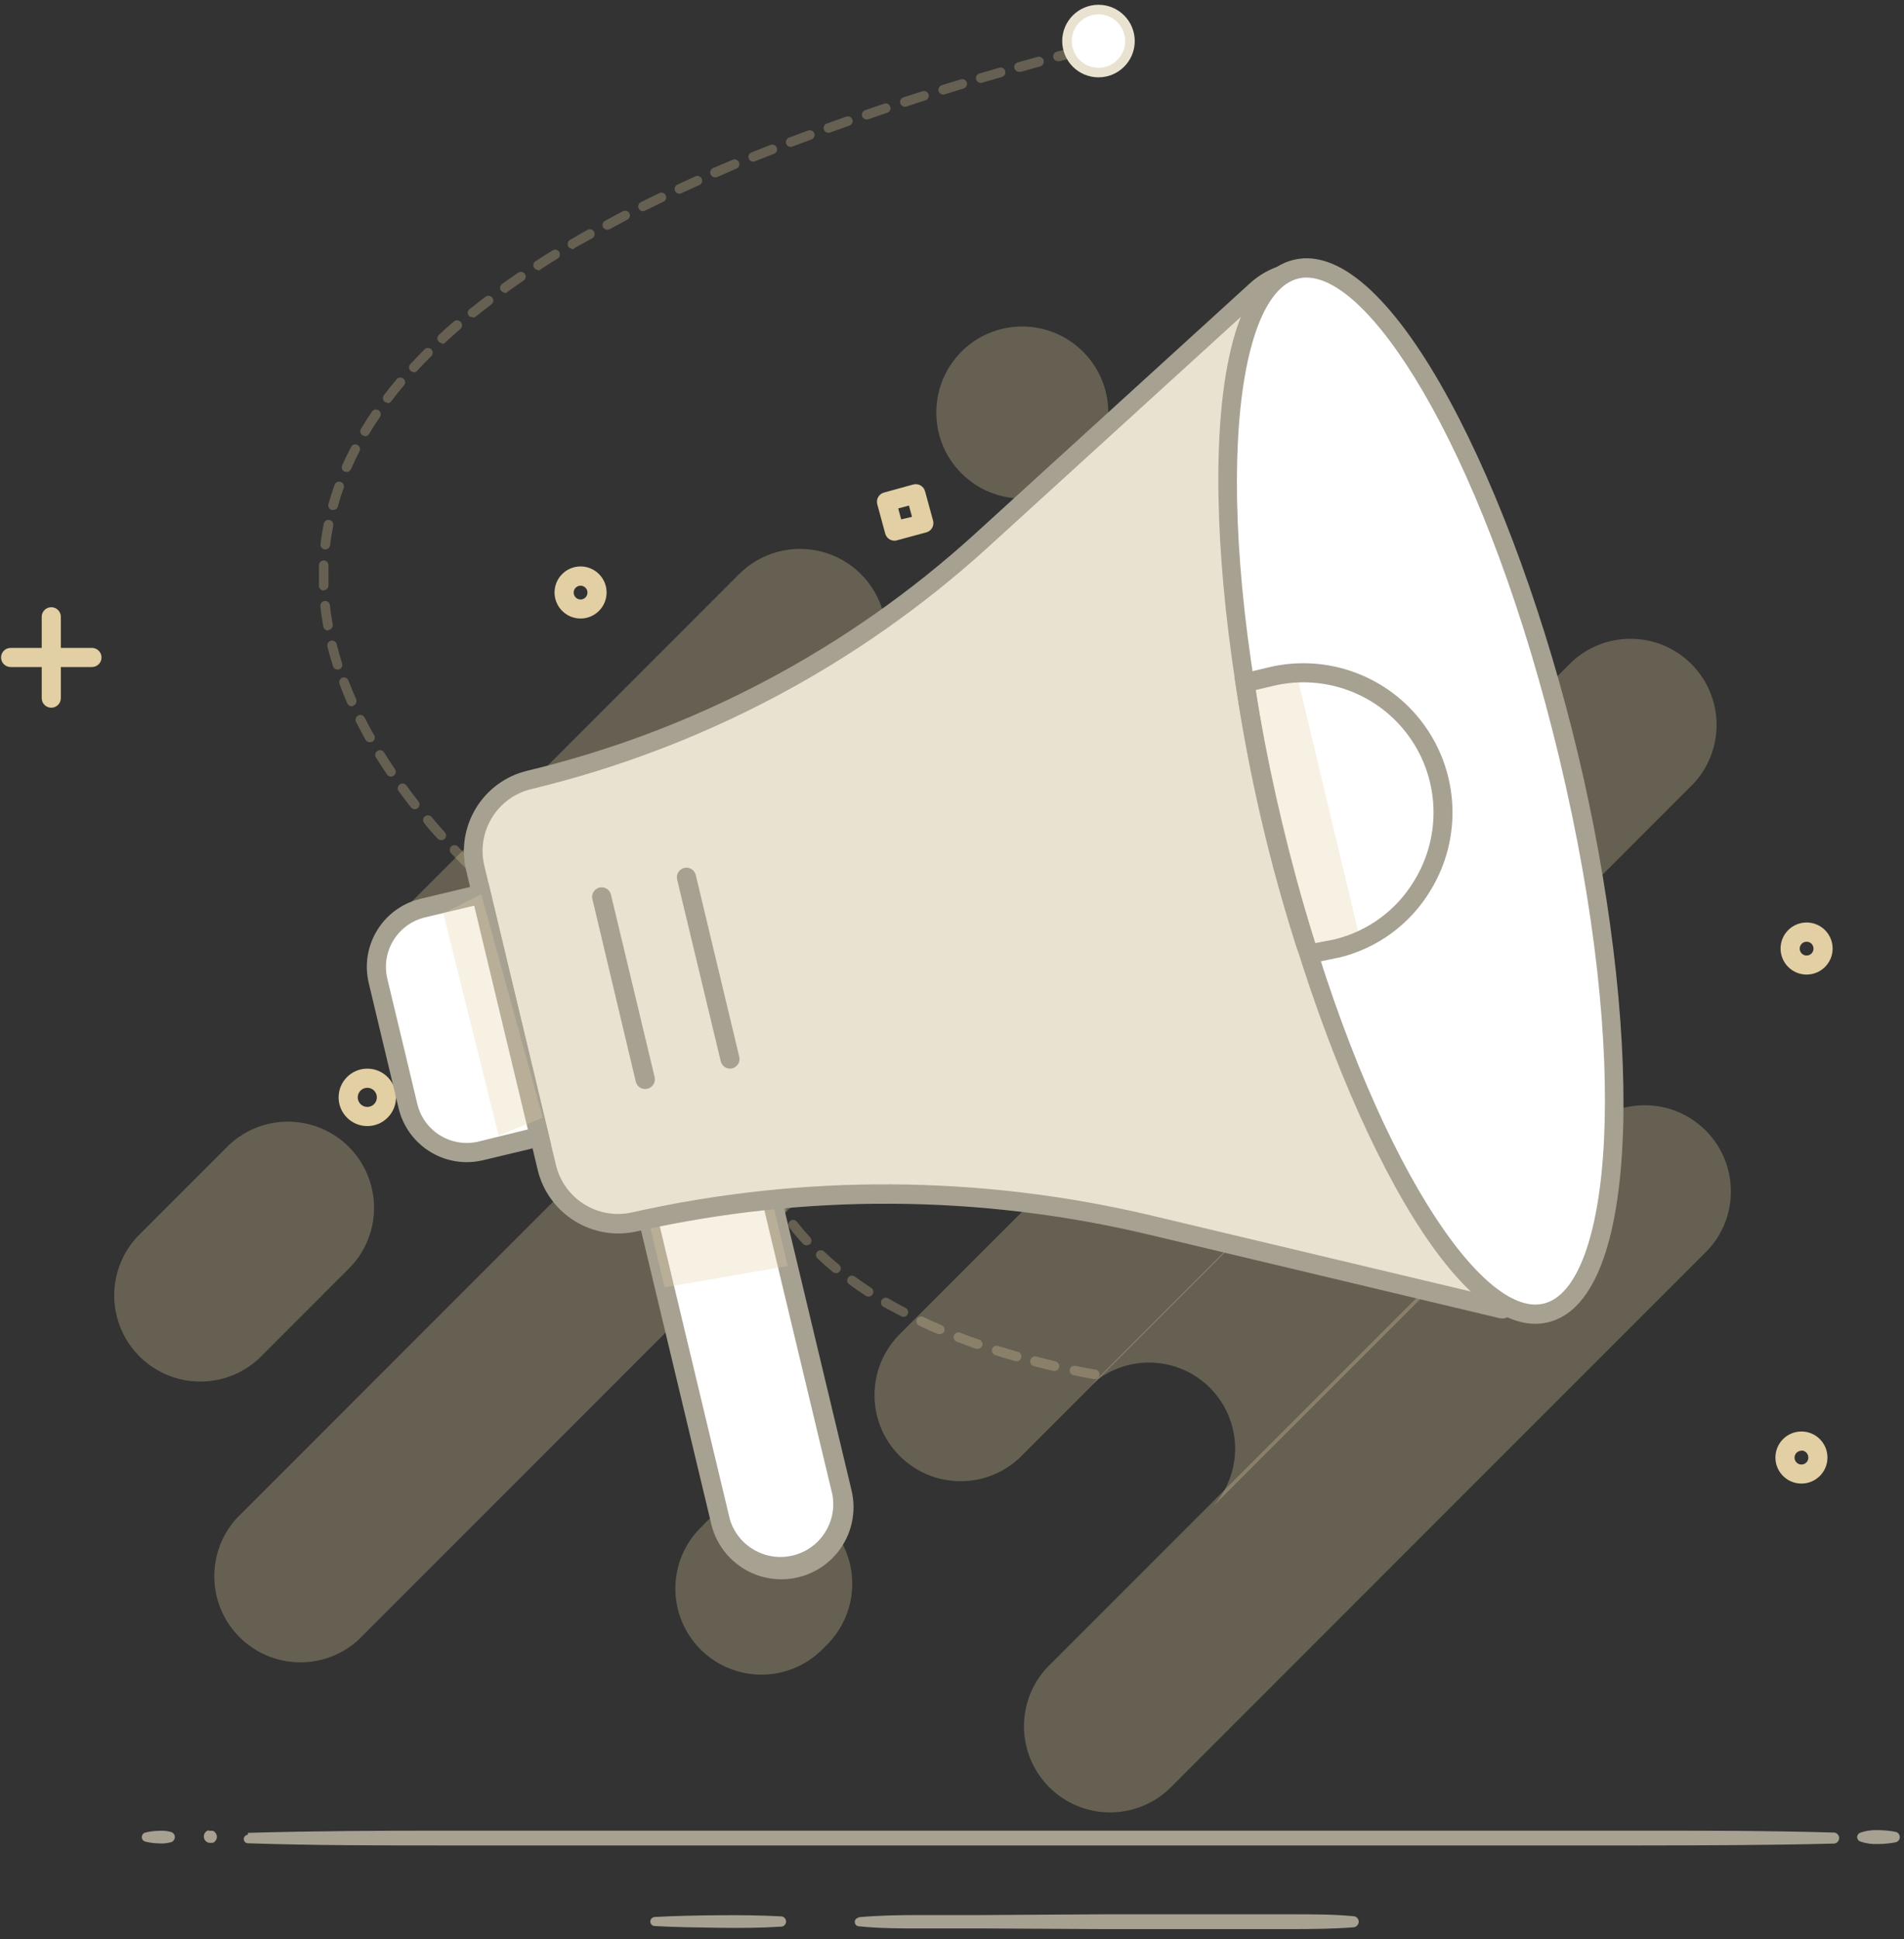 <?xml version="1.0" encoding="utf-8"?>
<!-- Generator: Adobe Illustrator 16.0.0, SVG Export Plug-In . SVG Version: 6.00 Build 0)  -->
<!DOCTYPE svg PUBLIC "-//W3C//DTD SVG 1.1//EN" "http://www.w3.org/Graphics/SVG/1.1/DTD/svg11.dtd">
<svg version="1.1" id="Layer_1" xmlns="http://www.w3.org/2000/svg" xmlns:xlink="http://www.w3.org/1999/xlink" x="0px" y="0px"
	 width="166px" height="169px" viewBox="0 0 166 169" enable-background="new 0 0 166 169" xml:space="preserve">
<rect x="0" y="0" width="166" height="169" fill="#333333" stroke="none"/>
<title>4BB98230-6F35-41E5-89E2-96576588E210</title>
<desc>Created with sketchtool.</desc>
<g id="New-Requester-Portal">
	<g id="_x30_5-Announcements" transform="translate(-1057, -104)">
		<g id="Group-24" transform="translate(815, 0)">
			<g id="No-announcement" transform="translate(242, 104)">
				<g id="Group-45" transform="translate(9.176, 28.362)">
					<g id="Fill-1" transform="translate(80.08, 67.568)" opacity="0.29">
						<path id="Path" fill="#E2CFA3" d="M2.035,49.399L49.024,2.41c2.958-2.756,7.567-2.674,10.427,0.185s2.94,7.469,0.184,10.427
							L12.646,60.01c-2.958,2.757-7.568,2.676-10.427-0.184S-0.721,52.357,2.035,49.399"/>
					</g>
					<g id="Group-5" transform="translate(0, 69.236)" opacity="0.29">
						<g id="Fill-3">
							<path id="Path_1_" fill="#E2CFA3" d="M3.17,9.81l7.266-7.266c1.872-2.009,4.69-2.836,7.35-2.156
								c2.66,0.68,4.737,2.756,5.417,5.416s-0.147,5.479-2.156,7.351l-7.266,7.266c-1.872,2.009-4.69,2.835-7.351,2.155
								c-2.66-0.679-4.737-2.756-5.417-5.416C0.334,14.5,1.162,11.681,3.17,9.81"/>
						</g>
					</g>
					<g id="Fill-6" transform="translate(85.085, 70.905)" opacity="0.29">
						<path id="Path_2_" fill="#E2CFA3" d="M0.375,21.931L21.847,0.458c-2.707,2.965-2.603,7.535,0.237,10.373
							s7.41,2.939,10.373,0.23l-21.48,21.471c2.041-1.863,2.894-4.695,2.22-7.375s-2.765-4.772-5.444-5.449
							c-2.679-0.676-5.513,0.175-7.377,2.214"/>
					</g>
					<g id="Fill-8" transform="translate(75.91, 40.04)" opacity="0.29">
						<path id="Path_3_" fill="#E2CFA3" d="M0.368,20.078L20.487,0c-2.756,2.958-2.675,7.568,0.185,10.427
							c2.858,2.859,7.468,2.94,10.427,0.184l-20.121,20.12c2.757-2.958,2.676-7.568-0.184-10.427s-7.469-2.94-10.426-0.184"/>
					</g>
					<g id="Fill-10" transform="translate(66.734, 26.693)" opacity="0.29">
						<path id="Path_4_" fill="#E2CFA3" d="M2.419,61.337L61.12,2.636c2.956-2.759,7.565-2.681,10.427,0.176
							c2.861,2.856,2.946,7.466,0.192,10.426L13.038,71.947c-2.947,2.826-7.613,2.779-10.502-0.107S-0.405,64.287,2.419,61.337"/>
					</g>
					<g id="Fill-12" transform="translate(9.176, 20.854)" opacity="0.29">
						<path id="Path_5_" fill="#E2CFA3" d="M2.294,83.092L82.207,3.178c1.865-2.039,4.699-2.889,7.378-2.213
							c2.679,0.676,4.771,2.769,5.444,5.448c0.674,2.68-0.179,5.513-2.219,7.375L12.905,93.694
							c-2.963,2.709-7.533,2.607-10.373-0.229C-0.308,90.627-0.413,86.057,2.294,83.092"/>
					</g>
					<g id="Fill-14" transform="translate(23.357, 19.186)" opacity="0.29">
						<path id="Path_6_" fill="#E2CFA3" d="M2.244,32.149L31.89,2.503c1.894-1.903,4.659-2.651,7.254-1.962
							c2.595,0.688,4.625,2.709,5.326,5.301c0.701,2.591-0.034,5.36-1.928,7.263L12.846,42.76
							c-2.965,2.706-7.535,2.603-10.373-0.238C-0.364,39.682-0.465,35.112,2.244,32.149"/>
					</g>
					<g id="Fill-16" transform="translate(71.739, 0)" opacity="0.29">
						<path id="Path_7_" fill="#E2CFA3" d="M2.912,2.286L3.086,2.11c2.958-2.756,7.567-2.675,10.427,0.184s2.94,7.469,0.184,10.427
							l-0.184,0.175c-2.93,2.922-7.672,2.922-10.602,0l0,0C-0.016,9.965-0.016,5.217,2.912,2.286"/>
					</g>
					<g id="Fill-18" transform="translate(49.216, 101.769)" opacity="0.29">
						<path id="Path_8_" fill="#E2CFA3" d="M2.686,3.012l0.175-0.176c1.863-2.041,4.696-2.893,7.375-2.219
							c2.68,0.674,4.772,2.766,5.449,5.443c0.676,2.68-0.174,5.514-2.213,7.378l-0.175,0.184c-2.931,2.927-7.679,2.927-10.61,0l0,0
							C-0.242,10.692-0.242,5.943,2.686,3.012"/>
					</g>
					<g id="Fill-22" transform="translate(152.653, 130.965)">
						<path id="Path_9_" fill="#A7A192" d="M0.367,0.392c0.493-0.17,1.015-0.243,1.534-0.217c0.519,0,1.035,0.051,1.544,0.15
							c0.21,0.049,0.359,0.238,0.359,0.454c0,0.217-0.149,0.405-0.359,0.454c-0.509,0.1-1.025,0.15-1.544,0.15
							C1.382,1.412,0.86,1.337,0.367,1.167C0.2,1.113,0.087,0.957,0.087,0.78C0.087,0.604,0.2,0.448,0.367,0.392"/>
					</g>
					<g id="Fill-26" transform="translate(11.678, 130.965)">
						<path id="Path_10_" fill="#A7A192" d="M0.759,0.409c5.764-0.167,11.528-0.192,17.292-0.192h17.284H69.92h34.577h17.291
							c5.765,0,11.521,0,17.285,0.168c0.24,0.031,0.42,0.236,0.42,0.479c0,0.243-0.18,0.448-0.42,0.48
							c-5.765,0.15-11.521,0.158-17.285,0.166h-17.291H69.92H35.336H18.051c-5.764,0-11.528,0-17.292-0.191
							C0.66,1.316,0.567,1.274,0.499,1.202C0.431,1.129,0.396,1.033,0.4,0.934C0.409,0.74,0.565,0.584,0.759,0.576"/>
					</g>
					<g id="Fill-30" transform="translate(8.342, 130.965)">
						<path id="Path_11_" fill="#A7A192" d="M0.692,0.234c0.075-0.009,0.15-0.009,0.225,0h0.108c0.042,0.01,0.082,0.025,0.117,0.05
							C1.4,0.462,1.467,0.815,1.293,1.076c-0.042,0.059-0.092,0.109-0.15,0.15C1.107,1.25,1.068,1.267,1.026,1.277H0.917
							c-0.075,0.008-0.15,0.008-0.225,0C0.547,1.245,0.421,1.156,0.341,1.031c-0.08-0.125-0.106-0.277-0.074-0.422
							c0.043-0.215,0.21-0.383,0.425-0.426"/>
					</g>
					<g id="Fill-34" transform="translate(2.503, 130.965)">
						<path id="Path_12_" fill="#A7A192" d="M0.992,0.384c0.366-0.091,0.741-0.141,1.118-0.15c0.378-0.033,0.759,0,1.126,0.1
							C3.483,0.41,3.621,0.671,3.545,0.917c-0.049,0.146-0.163,0.26-0.309,0.309c-0.367,0.1-0.748,0.133-1.126,0.1
							C1.734,1.317,1.359,1.267,0.992,1.176C0.886,1.151,0.795,1.084,0.74,0.988C0.684,0.894,0.67,0.781,0.7,0.675
							C0.733,0.53,0.847,0.416,0.992,0.384"/>
					</g>
					<g id="Group-40" transform="translate(65.065, 138.472)">
						<g id="Fill-38">
							<path id="Path_13_" fill="#A7A192" d="M0.601,0.259c1.802-0.167,3.595-0.192,5.397-0.192h5.397L22.188,0h16.184
								c1.802,0,3.604,0,5.396,0.167c0.129,0.009,0.248,0.067,0.333,0.165s0.127,0.224,0.118,0.352
								c-0.026,0.238-0.213,0.426-0.451,0.451c-1.793,0.142-3.595,0.15-5.396,0.158H22.188L11.395,1.234H5.998
								c-1.802,0-3.595,0-5.397-0.191C0.417,1.015,0.281,0.857,0.281,0.672s0.136-0.344,0.319-0.371"/>
						</g>
					</g>
					<g id="Fill-43" transform="translate(46.714, 138.472)">
						<path id="Path_14_" fill="#A7A192" d="M1.193,0.234c1.843-0.101,3.687-0.135,5.53-0.15c1.844-0.018,3.687,0,5.531,0.1
							c0.223,0.031,0.389,0.221,0.389,0.446s-0.166,0.416-0.389,0.446c-1.844,0.117-3.687,0.125-5.531,0.1
							C4.88,1.151,3.036,1.127,1.193,1.026C1.086,1.024,0.985,0.978,0.912,0.899C0.84,0.82,0.802,0.716,0.809,0.609
							C0.825,0.406,0.989,0.246,1.193,0.234"/>
					</g>
				</g>
				<g id="Group-48" transform="translate(0, 41.709)">
					<g id="Stroke-15" transform="translate(154.322, 82.583)">
						<path id="Shape" fill="#E2CFA3" d="M2.736,5.005c-1.253,0-2.269-1.016-2.269-2.27c0-1.253,1.016-2.269,2.269-2.269
							s2.269,1.016,2.269,2.269C5.005,3.99,3.989,5.005,2.736,5.005z M2.736,2.144c-0.243,0-0.463,0.146-0.556,0.373
							C2.089,2.742,2.141,3.002,2.315,3.171c0.173,0.172,0.433,0.221,0.656,0.125C3.196,3.201,3.34,2.98,3.337,2.736
							c0.002-0.16-0.061-0.315-0.173-0.43c-0.112-0.115-0.267-0.18-0.428-0.18V2.144z"/>
					</g>
					<g id="Group-23" transform="translate(0, 10.844)">
						<g id="Stroke-19" transform="translate(3.337, 0)">
							<path id="Path_15_" fill="#E2CFA3" d="M1.134,9.126C0.674,9.126,0.3,8.752,0.3,8.291v-7.09c0-0.46,0.373-0.834,0.834-0.834
								c0.46,0,0.834,0.374,0.834,0.834v7.09C1.968,8.752,1.595,9.126,1.134,9.126z"/>
						</g>
						<g id="Stroke-21" transform="translate(0, 3.337)">
							<path id="Path_16_" fill="#E2CFA3" d="M8.017,2.244H0.926c-0.46,0-0.834-0.374-0.834-0.834c0-0.461,0.374-0.834,0.834-0.834
								h7.091c0.46,0,0.834,0.374,0.834,0.834C8.851,1.87,8.477,2.244,8.017,2.244z"/>
						</g>
					</g>
					<g id="Stroke-24" transform="translate(47.548, 7.508)">
						<path id="Shape_1_" fill="#E2CFA3" d="M3.07,4.688c-0.918,0-1.745-0.553-2.096-1.401C0.622,2.44,0.816,1.464,1.465,0.815
							S3.09-0.028,3.938,0.323c0.848,0.351,1.4,1.178,1.4,2.096C5.338,3.672,4.323,4.688,3.07,4.688L3.07,4.688z M3.07,1.827
							c-0.244,0-0.463,0.147-0.556,0.373c-0.093,0.226-0.04,0.484,0.134,0.656c0.173,0.171,0.433,0.22,0.657,0.125
							c0.224-0.095,0.369-0.317,0.365-0.561C3.666,2.091,3.398,1.827,3.07,1.827L3.07,1.827z"/>
					</g>
					<g id="Stroke-26" transform="translate(155.156, 38.372)">
						<path id="Shape_2_" fill="#E2CFA3" d="M2.352,4.855c-1.253,0-2.269-1.016-2.269-2.269c0-1.253,1.016-2.269,2.269-2.269
							c1.254,0,2.27,1.016,2.27,2.269C4.622,3.839,3.606,4.855,2.352,4.855z M2.352,1.994c-0.243,0-0.463,0.147-0.555,0.373
							C1.704,2.592,1.757,2.851,1.93,3.022c0.174,0.171,0.434,0.22,0.658,0.125C2.812,3.051,2.957,2.83,2.954,2.586
							c0-0.159-0.064-0.311-0.178-0.422C2.664,2.053,2.51,1.991,2.352,1.994z"/>
					</g>
					<g id="Stroke-28" transform="translate(75.91, 0)">
						<path id="Shape_3_" fill="#E2CFA3" d="M2.077,5.414C1.931,5.412,1.788,5.374,1.66,5.305c-0.193-0.11-0.334-0.293-0.392-0.509
							L0.576,2.244C0.517,2.03,0.546,1.802,0.655,1.61s0.291-0.333,0.504-0.392l2.553-0.701c0.213-0.059,0.441-0.03,0.634,0.08
							C4.539,0.706,4.68,0.888,4.738,1.101l0.701,2.561c0.059,0.213,0.03,0.441-0.079,0.634C5.25,4.489,5.068,4.629,4.855,4.688
							L2.294,5.38C2.224,5.404,2.151,5.415,2.077,5.414L2.077,5.414z M2.402,2.602l0.258,0.951l0.943-0.217L3.337,2.352L2.402,2.602
							z"/>
					</g>
					<g id="Stroke-35" transform="translate(29.196, 50.884)">
						<path id="Shape_4_" fill="#E2CFA3" d="M2.828,5.548c-1.382,0-2.502-1.121-2.502-2.503s1.12-2.503,2.502-2.503
							c1.382,0,2.502,1.121,2.502,2.503S4.21,5.548,2.828,5.548z M2.828,2.211c-0.461,0-0.834,0.373-0.834,0.834
							s0.374,0.834,0.834,0.834c0.46,0,0.834-0.373,0.834-0.834S3.288,2.211,2.828,2.211z"/>
					</g>
				</g>
				<g id="Group-11" transform="translate(27.528, 3.337)">
					<g id="Stroke-1" opacity="0.29">
						<path id="Shape_5_" fill="#E2CFA3" d="M67.877,116.851H67.81c-0.525-0.092-1.109-0.2-1.744-0.334
							c-0.108-0.021-0.203-0.086-0.265-0.179c-0.061-0.093-0.083-0.205-0.061-0.313c0.054-0.221,0.269-0.362,0.492-0.325
							c0.626,0.134,1.201,0.242,1.718,0.325c0.15,0.014,0.28,0.105,0.344,0.241c0.063,0.136,0.048,0.295-0.038,0.417
							c-0.087,0.123-0.231,0.189-0.38,0.176V116.851z M64.431,116.15H64.34c-0.551-0.133-1.126-0.267-1.727-0.426
							c-0.148-0.037-0.268-0.15-0.309-0.299c-0.043-0.146-0.003-0.307,0.104-0.416c0.107-0.111,0.265-0.156,0.414-0.119
							c0.592,0.159,1.159,0.293,1.668,0.418c0.108,0.023,0.203,0.09,0.263,0.184s0.079,0.208,0.054,0.316
							C64.771,115.992,64.619,116.131,64.431,116.15L64.431,116.15z M61.028,115.266c-0.038,0.009-0.079,0.009-0.116,0
							c-0.56-0.159-1.127-0.325-1.669-0.509c-0.106-0.033-0.196-0.107-0.247-0.205c-0.053-0.1-0.063-0.215-0.028-0.32
							c0.071-0.219,0.307-0.338,0.525-0.268l1.669,0.501c0.148,0.019,0.275,0.116,0.334,0.255c0.058,0.139,0.037,0.299-0.055,0.418
							s-0.239,0.181-0.389,0.161L61.028,115.266z M57.691,114.206c-0.047,0.008-0.095,0.008-0.142,0
							c-0.551-0.191-1.101-0.4-1.668-0.617c-0.213-0.082-0.321-0.32-0.242-0.534c0.039-0.104,0.119-0.188,0.22-0.233
							c0.102-0.046,0.218-0.049,0.322-0.008c0.551,0.208,1.093,0.416,1.668,0.6c0.217,0.079,0.332,0.316,0.259,0.534
							c-0.069,0.175-0.247,0.28-0.434,0.259H57.691z M54.413,112.93c-0.055,0.013-0.112,0.013-0.167,0
							c-0.542-0.226-1.076-0.467-1.619-0.726c-0.145-0.057-0.247-0.19-0.262-0.346c-0.016-0.155,0.056-0.307,0.187-0.393
							c0.131-0.084,0.298-0.09,0.434-0.013c0.525,0.251,1.06,0.483,1.585,0.709c0.212,0.093,0.312,0.337,0.225,0.551
							c-0.079,0.146-0.236,0.23-0.4,0.217H54.413z M51.235,111.429c-0.067,0-0.133-0.018-0.192-0.051
							c-0.525-0.267-1.042-0.559-1.56-0.834c-0.198-0.119-0.265-0.375-0.15-0.575c0.119-0.198,0.375-0.265,0.576-0.15
							c0.5,0.292,1.009,0.575,1.518,0.834c0.167,0.091,0.252,0.282,0.207,0.466c-0.045,0.186-0.209,0.315-0.399,0.318V111.429z
							 M48.198,109.668c-0.08-0.001-0.158-0.024-0.225-0.066c-0.5-0.325-0.993-0.659-1.468-1.009
							c-0.09-0.066-0.15-0.164-0.167-0.273c-0.017-0.109,0.01-0.222,0.076-0.311c0.138-0.184,0.396-0.225,0.584-0.092
							c0.467,0.342,0.942,0.667,1.426,0.984c0.193,0.124,0.249,0.381,0.125,0.575c-0.081,0.123-0.22,0.195-0.367,0.191H48.198z
							 M45.345,107.609c-0.097,0.002-0.192-0.03-0.267-0.092c-0.467-0.385-0.918-0.785-1.343-1.186
							c-0.079-0.076-0.123-0.182-0.123-0.291c0-0.11,0.044-0.216,0.123-0.293c0.078-0.078,0.185-0.123,0.296-0.123
							c0.111,0,0.218,0.045,0.296,0.123c0.409,0.385,0.834,0.768,1.301,1.144c0.132,0.112,0.18,0.296,0.121,0.46
							c-0.06,0.162-0.214,0.271-0.388,0.273L45.345,107.609z M42.793,105.197c-0.118,0.001-0.23-0.047-0.309-0.134
							c-0.409-0.441-0.834-0.9-1.151-1.368c-0.117-0.112-0.158-0.284-0.104-0.438c0.054-0.153,0.192-0.262,0.354-0.277
							c0.162-0.015,0.319,0.066,0.4,0.207c0.351,0.442,0.726,0.885,1.118,1.31c0.16,0.165,0.16,0.428,0,0.593
							c-0.086,0.07-0.198,0.104-0.309,0.092V105.197z M40.641,102.437c-0.142-0.002-0.273-0.074-0.351-0.192
							c-0.325-0.501-0.634-1.018-0.909-1.544c-0.104-0.202-0.026-0.451,0.175-0.559c0.097-0.053,0.212-0.065,0.318-0.034
							s0.196,0.104,0.249,0.201c0.252,0.509,0.531,1.005,0.834,1.485c0.124,0.193,0.068,0.451-0.125,0.575
							c-0.06,0.031-0.125,0.048-0.192,0.05V102.437z M38.972,99.341c-0.167-0.003-0.318-0.104-0.384-0.258
							c-0.228-0.546-0.428-1.104-0.601-1.669c-0.065-0.221,0.057-0.454,0.275-0.525c0.219-0.065,0.449,0.058,0.517,0.275
							c0.166,0.55,0.361,1.089,0.584,1.618c0.063,0.179-0.002,0.377-0.158,0.484c-0.059,0.039-0.129,0.06-0.2,0.058L38.972,99.341z
							 M37.955,96.005c-0.197-0.004-0.366-0.142-0.409-0.334c-0.117-0.584-0.208-1.176-0.275-1.769
							c-0.014-0.11,0.017-0.221,0.086-0.308c0.069-0.086,0.17-0.141,0.281-0.151c0.228-0.024,0.433,0.14,0.458,0.367
							c0.067,0.567,0.15,1.135,0.267,1.669c0.042,0.225-0.102,0.441-0.325,0.492L37.955,96.005z M37.563,92.518
							c-0.224,0-0.408-0.177-0.417-0.4c0-0.184,0-0.367,0-0.55c0-0.409,0-0.835,0-1.244c0.006-0.11,0.057-0.214,0.14-0.287
							c0.083-0.074,0.192-0.111,0.302-0.104c0.111,0.007,0.214,0.057,0.288,0.14c0.073,0.083,0.111,0.191,0.104,0.303
							c0,0.4,0,0.834,0,1.193c0,0.174,0,0.35,0,0.525c0.005,0.111-0.037,0.219-0.114,0.299s-0.184,0.126-0.295,0.126H37.563z
							 M74.242,91.759c-0.229-0.005-0.413-0.189-0.418-0.418c0-0.229,0.188-0.416,0.418-0.416c0.592,0,1.176,0,1.742-0.042
							c0.228-0.001,0.417,0.174,0.434,0.4c0.006,0.11-0.035,0.218-0.109,0.3c-0.075,0.082-0.18,0.129-0.291,0.134
							c-0.583,0-1.167,0-1.768,0.042H74.242z M72.49,91.759L72.49,91.759c-0.576,0-1.168,0-1.77-0.059
							c-0.109-0.004-0.213-0.053-0.287-0.135c-0.073-0.081-0.111-0.189-0.104-0.299c0.002-0.111,0.05-0.216,0.132-0.291
							c0.082-0.074,0.191-0.11,0.303-0.102l1.742,0.051c0.23,0,0.418,0.187,0.418,0.416c0,0.23-0.188,0.418-0.418,0.418H72.49z
							 M77.754,91.642c-0.23,0-0.418-0.187-0.418-0.417s0.188-0.417,0.418-0.417c0.584,0,1.168-0.084,1.727-0.142
							c0.109-0.015,0.221,0.017,0.307,0.086c0.087,0.069,0.142,0.171,0.152,0.28c0.023,0.229-0.141,0.434-0.367,0.459
							c-0.576,0.059-1.168,0.109-1.77,0.15H77.754z M68.986,91.642L68.986,91.642c-0.576,0-1.16-0.083-1.76-0.142
							c-0.11-0.009-0.213-0.062-0.283-0.146c-0.07-0.086-0.104-0.195-0.093-0.305c0.022-0.228,0.224-0.395,0.45-0.375l1.744,0.141
							c0.109,0.007,0.213,0.058,0.285,0.141s0.107,0.192,0.098,0.302c-0.037,0.221-0.246,0.369-0.467,0.334L68.986,91.642z
							 M65.482,91.325L65.482,91.325c-0.575-0.067-1.159-0.134-1.752-0.217c-0.109-0.013-0.211-0.07-0.278-0.158
							s-0.097-0.199-0.08-0.31c0.03-0.228,0.239-0.388,0.468-0.358l1.734,0.217c0.23,0.014,0.406,0.212,0.393,0.441
							c-0.014,0.23-0.212,0.406-0.442,0.393L65.482,91.325z M81.24,91.325c-0.23,0.016-0.43-0.158-0.446-0.389
							s0.157-0.43,0.388-0.445c0.592-0.076,1.16-0.168,1.719-0.268c0.148-0.027,0.301,0.027,0.398,0.144s0.127,0.274,0.075,0.417
							s-0.175,0.247-0.323,0.273c-0.568,0.101-1.151,0.2-1.752,0.283L81.24,91.325z M62.004,90.866h-0.059l-1.743-0.283
							c-0.108-0.018-0.206-0.076-0.271-0.166s-0.09-0.201-0.071-0.311c0.017-0.108,0.076-0.207,0.165-0.271
							c0.09-0.064,0.201-0.09,0.311-0.07l1.727,0.275c0.23,0.016,0.404,0.216,0.389,0.446c-0.017,0.23-0.217,0.404-0.447,0.388
							V90.866z M84.693,90.699c-0.195,0.001-0.365-0.134-0.408-0.325c-0.047-0.225,0.094-0.447,0.316-0.5
							c0.576-0.126,1.135-0.268,1.668-0.418c0.222-0.059,0.449,0.072,0.51,0.292c0.059,0.224-0.07,0.452-0.292,0.518
							c-0.56,0.149-1.126,0.292-1.719,0.425L84.693,90.699z M58.543,90.282h-0.076c-0.575-0.108-1.15-0.217-1.734-0.342
							c-0.107-0.021-0.203-0.083-0.264-0.174c-0.062-0.092-0.084-0.203-0.063-0.311c0.047-0.227,0.266-0.375,0.492-0.334
							c0.584,0.117,1.152,0.234,1.719,0.334c0.226,0.043,0.375,0.258,0.334,0.484c-0.055,0.189-0.238,0.312-0.434,0.291
							L58.543,90.282z M88.072,89.774c-0.18-0.003-0.338-0.12-0.393-0.292c-0.036-0.105-0.028-0.221,0.021-0.32
							c0.051-0.099,0.139-0.173,0.246-0.205c0.559-0.184,1.101-0.375,1.627-0.584c0.104-0.041,0.219-0.038,0.32,0.008
							c0.103,0.045,0.182,0.129,0.221,0.234c0.08,0.214-0.028,0.451-0.241,0.533c-0.534,0.209-1.093,0.408-1.669,0.601
							c-0.054,0.003-0.107-0.005-0.158-0.024L88.072,89.774z M55.055,89.54h-0.083c-0.567-0.117-1.143-0.25-1.718-0.385
							c-0.109-0.023-0.204-0.09-0.263-0.184c-0.06-0.094-0.079-0.208-0.055-0.316c0.054-0.223,0.277-0.361,0.501-0.309l1.668,0.384
							c0.108,0.022,0.203,0.087,0.262,0.179c0.06,0.094,0.08,0.206,0.055,0.313C55.38,89.396,55.233,89.524,55.055,89.54z
							 M37.771,88.997h-0.058c-0.111-0.012-0.211-0.068-0.279-0.156c-0.068-0.089-0.097-0.201-0.08-0.311
							c0.075-0.576,0.167-1.168,0.284-1.76c0.02-0.109,0.083-0.207,0.177-0.268c0.093-0.062,0.207-0.082,0.315-0.059
							c0.109,0.019,0.206,0.08,0.267,0.172s0.083,0.205,0.058,0.313c-0.108,0.576-0.2,1.151-0.275,1.668
							c-0.008,0.215-0.178,0.389-0.392,0.4H37.771z M51.635,88.755h-0.1l-1.668-0.425c-0.221-0.062-0.354-0.286-0.3-0.509
							c0.027-0.107,0.096-0.199,0.192-0.256s0.209-0.072,0.317-0.045l1.668,0.426c0.224,0.058,0.361,0.283,0.309,0.509
							c-0.052,0.179-0.215,0.3-0.4,0.3H51.635z M91.3,88.447c-0.23,0.049-0.457-0.099-0.506-0.329
							c-0.048-0.229,0.1-0.456,0.33-0.505c0.534-0.242,1.051-0.5,1.543-0.768c0.099-0.053,0.214-0.063,0.32-0.03
							c0.107,0.032,0.195,0.106,0.247,0.206c0.053,0.098,0.063,0.211,0.03,0.316s-0.107,0.193-0.205,0.242
							c-0.509,0.275-1.035,0.543-1.594,0.834c-0.049,0.014-0.1,0.016-0.15,0.009L91.3,88.447z M48.232,87.88h-0.108l-1.668-0.467
							c-0.149-0.041-0.265-0.157-0.305-0.307s0.003-0.309,0.113-0.417s0.268-0.151,0.417-0.111c0.567,0.167,1.134,0.317,1.668,0.468
							c0.23,0.029,0.393,0.24,0.363,0.471c-0.03,0.23-0.241,0.393-0.472,0.363H48.232z M44.895,86.921
							c-0.039,0.008-0.078,0.008-0.117,0L43.11,86.42c-0.219-0.071-0.341-0.305-0.275-0.525c0.068-0.218,0.298-0.341,0.517-0.275
							l1.668,0.501c0.221,0.064,0.348,0.295,0.284,0.517c-0.059,0.187-0.24,0.305-0.434,0.284H44.895z M94.427,86.787
							c-0.184-0.001-0.346-0.122-0.398-0.3s0.019-0.367,0.174-0.468c0.492-0.309,0.977-0.634,1.436-0.968
							c0.186-0.136,0.447-0.095,0.583,0.092s0.095,0.448-0.091,0.584c-0.477,0.342-0.977,0.676-1.485,0.992
							c-0.074,0.04-0.16,0.053-0.242,0.033L94.427,86.787z M41.517,85.919h-0.134l-1.668-0.542
							c-0.106-0.032-0.195-0.106-0.246-0.206c-0.05-0.099-0.058-0.215-0.021-0.319c0.071-0.219,0.307-0.338,0.525-0.267l1.668,0.542
							c0.104,0.032,0.191,0.105,0.242,0.202c0.05,0.098,0.059,0.211,0.025,0.314C41.853,85.813,41.694,85.925,41.517,85.919z
							 M38.455,85.57h-0.083c-0.221-0.062-0.354-0.286-0.3-0.51c0.023-0.073,0.043-0.148,0.059-0.225h-0.067l-1.668-0.567
							c-0.219-0.075-0.334-0.315-0.258-0.534c0.076-0.219,0.315-0.334,0.534-0.258l1.668,0.566l0,0
							c0.066-0.225,0.133-0.45,0.208-0.684c0.069-0.23,0.312-0.361,0.542-0.292c0.23,0.069,0.361,0.312,0.292,0.542
							c-0.184,0.567-0.342,1.118-0.484,1.668c-0.065,0.184-0.25,0.295-0.442,0.268V85.57z M97.24,84.736
							c-0.121-0.002-0.236-0.053-0.318-0.143c-0.146-0.178-0.124-0.441,0.051-0.592c0.434-0.367,0.834-0.76,1.276-1.16
							c0.077-0.078,0.183-0.122,0.292-0.122s0.215,0.044,0.292,0.122c0.079,0.078,0.123,0.186,0.123,0.297s-0.044,0.218-0.123,0.296
							c-0.426,0.409-0.835,0.834-1.327,1.201c-0.074,0.062-0.169,0.095-0.266,0.092V84.736z M34.86,83.667
							c-0.047,0.009-0.095,0.009-0.142,0c-0.55-0.2-1.101-0.393-1.668-0.601c-0.105-0.036-0.192-0.112-0.239-0.214
							c-0.047-0.101-0.052-0.216-0.012-0.32c0.079-0.216,0.317-0.328,0.534-0.25l1.668,0.601c0.217,0.079,0.331,0.315,0.259,0.534
							c-0.075,0.152-0.231,0.246-0.4,0.242V83.667z M31.523,82.458c-0.047,0.008-0.095,0.008-0.142,0l-1.668-0.617
							c-0.211-0.089-0.314-0.329-0.233-0.543c0.037-0.104,0.115-0.188,0.216-0.233c0.101-0.046,0.215-0.049,0.318-0.008l1.668,0.617
							c0.104,0.04,0.189,0.119,0.234,0.221c0.045,0.103,0.048,0.219,0.007,0.322c-0.069,0.141-0.21,0.23-0.367,0.233L31.523,82.458z
							 M99.709,82.282c-0.102,0-0.198-0.035-0.275-0.1c-0.172-0.154-0.191-0.416-0.042-0.593c0.384-0.429,0.746-0.877,1.085-1.343
							c0.141-0.18,0.398-0.217,0.584-0.083c0.184,0.138,0.221,0.4,0.083,0.584c-0.351,0.476-0.726,0.943-1.118,1.393
							c-0.074,0.078-0.176,0.126-0.283,0.134L99.709,82.282z M39.489,82.207c-0.055,0.012-0.112,0.012-0.167,0
							c-0.102-0.044-0.183-0.126-0.223-0.229s-0.039-0.219,0.006-0.321c0.133-0.317,0.375-0.834,0.742-1.668
							c0.104-0.205,0.354-0.286,0.559-0.184c0.099,0.047,0.175,0.132,0.211,0.235c0.036,0.104,0.029,0.217-0.019,0.315
							c-0.359,0.726-0.601,1.276-0.726,1.585c-0.061,0.145-0.195,0.243-0.35,0.258L39.489,82.207z M28.245,81.206
							c-0.049,0.008-0.1,0.008-0.15,0l-1.668-0.65c-0.103-0.041-0.186-0.121-0.229-0.223c-0.044-0.102-0.045-0.217-0.004-0.319
							c0.088-0.211,0.328-0.314,0.542-0.234c0.542,0.225,1.084,0.434,1.668,0.651c0.213,0.082,0.321,0.319,0.242,0.534
							c-0.07,0.139-0.211,0.229-0.367,0.233L28.245,81.206z M25.025,79.897c-0.053,0.008-0.106,0.008-0.159,0L23.24,79.23
							c-0.104-0.042-0.186-0.125-0.228-0.229s-0.042-0.219,0.003-0.322c0.092-0.208,0.33-0.307,0.542-0.225l1.668,0.667
							c0.103,0.041,0.185,0.121,0.228,0.223s0.042,0.217-0.002,0.319C25.373,79.824,25.202,79.918,25.025,79.897z M101.843,79.455
							c-0.078,0-0.156-0.02-0.225-0.059c-0.193-0.125-0.25-0.382-0.125-0.576c0.3-0.483,0.592-0.992,0.834-1.493
							c0.104-0.204,0.354-0.286,0.559-0.183c0.205,0.107,0.287,0.359,0.184,0.567c-0.275,0.526-0.576,1.043-0.893,1.552
							c-0.072,0.119-0.202,0.192-0.342,0.192H101.843z M41.066,79.03c-0.067,0-0.133-0.017-0.192-0.05
							c-0.099-0.051-0.173-0.14-0.206-0.247c-0.033-0.106-0.021-0.222,0.031-0.32c0.258-0.475,0.55-0.993,0.834-1.543
							c0.126-0.173,0.362-0.223,0.547-0.115s0.259,0.337,0.17,0.532c-0.317,0.542-0.601,1.051-0.834,1.526
							c-0.073,0.13-0.209,0.213-0.359,0.217H41.066z M21.78,78.554c-0.055,0.012-0.112,0.012-0.167,0l-1.593-0.717
							c-0.212-0.092-0.309-0.339-0.217-0.551c0.092-0.212,0.338-0.309,0.55-0.217l1.61,0.684c0.149,0.028,0.272,0.134,0.322,0.277
							c0.05,0.144,0.02,0.302-0.079,0.417c-0.099,0.115-0.252,0.168-0.401,0.14L21.78,78.554z M18.585,77.102
							c-0.09,0-0.178-0.029-0.25-0.083c-0.284-0.217-0.768-0.592-1.393-1.118c-0.177-0.147-0.202-0.411-0.054-0.588
							s0.411-0.202,0.588-0.054c0.617,0.517,1.093,0.884,1.368,1.093c0.182,0.141,0.215,0.402,0.075,0.584
							c-0.082,0.106-0.208,0.168-0.342,0.167H18.585z M103.437,76.343c-0.053,0.007-0.105,0.007-0.158,0
							c-0.209-0.095-0.309-0.336-0.226-0.551c0.226-0.534,0.425-1.076,0.593-1.61c0.068-0.23,0.312-0.361,0.542-0.292
							c0.229,0.069,0.36,0.312,0.292,0.542c-0.184,0.559-0.393,1.126-0.617,1.668C103.786,76.264,103.616,76.361,103.437,76.343z
							 M42.835,75.993c-0.08,0.001-0.159-0.022-0.225-0.067c-0.193-0.125-0.25-0.382-0.125-0.575
							c0.301-0.473,0.626-0.965,0.976-1.477c0.063-0.093,0.16-0.156,0.27-0.176c0.11-0.021,0.223,0.004,0.314,0.068
							c0.184,0.132,0.231,0.385,0.108,0.575c-0.342,0.501-0.667,0.984-0.967,1.46c-0.073,0.119-0.203,0.192-0.342,0.192H42.835z
							 M15.849,74.85c-0.102-0.001-0.2-0.04-0.275-0.109c-0.409-0.358-0.834-0.759-1.31-1.192c-0.16-0.165-0.16-0.428,0-0.592
							c0.078-0.079,0.185-0.124,0.296-0.124c0.111,0,0.218,0.044,0.296,0.124c0.458,0.425,0.884,0.834,1.293,1.176
							c0.135,0.115,0.182,0.303,0.118,0.468s-0.225,0.272-0.402,0.267L15.849,74.85z M44.82,73.09
							c-0.089,0.001-0.176-0.025-0.25-0.075c-0.183-0.138-0.223-0.396-0.091-0.584c0.342-0.467,0.701-0.934,1.076-1.41
							c0.143-0.182,0.406-0.214,0.588-0.071c0.182,0.143,0.213,0.406,0.071,0.588c-0.375,0.467-0.726,0.926-1.06,1.385
							c-0.076,0.1-0.192,0.161-0.317,0.167H44.82z M104.48,72.982h-0.084c-0.107-0.022-0.203-0.086-0.264-0.179
							c-0.062-0.092-0.084-0.205-0.062-0.313c0.059-0.3,0.083-0.476,0.083-0.484v-0.359c0-0.275,0-0.542,0-0.834
							c-0.006-0.111,0.031-0.22,0.105-0.302c0.072-0.083,0.176-0.133,0.287-0.14c0.111-0.012,0.223,0.024,0.308,0.099
							c0.084,0.074,0.133,0.181,0.135,0.293c0,0.283,0,0.567,0,0.834v0.417c0,0.042,0,0.233-0.101,0.592
							c-0.017,0.207-0.186,0.368-0.392,0.375H104.48z M13.347,72.439c-0.11-0.001-0.215-0.046-0.292-0.125
							c-0.4-0.4-0.834-0.834-1.235-1.268c-0.116-0.104-0.164-0.265-0.124-0.417s0.161-0.267,0.314-0.301s0.312,0.021,0.411,0.142
							c0.417,0.445,0.826,0.862,1.227,1.251c0.16,0.165,0.16,0.427,0,0.592C13.568,72.394,13.46,72.439,13.347,72.439L13.347,72.439
							z M47.055,70.337c-0.166,0.009-0.321-0.082-0.395-0.23s-0.053-0.327,0.053-0.454c0.375-0.442,0.768-0.893,1.176-1.334
							c0.077-0.079,0.182-0.123,0.292-0.123s0.215,0.044,0.292,0.123c0.079,0.078,0.123,0.185,0.123,0.296
							c0,0.111-0.044,0.218-0.123,0.296c-0.4,0.434-0.784,0.834-1.16,1.301c-0.079,0.082-0.187,0.127-0.3,0.125H47.055z
							 M10.927,69.879c-0.117,0-0.229-0.048-0.309-0.134c-0.384-0.434-0.775-0.834-1.159-1.343
							c-0.072-0.083-0.108-0.193-0.099-0.303c0.01-0.11,0.063-0.211,0.148-0.281c0.178-0.147,0.441-0.125,0.592,0.05
							c0.375,0.459,0.759,0.893,1.143,1.318c0.16,0.165,0.16,0.427,0,0.592c-0.1,0.083-0.23,0.12-0.359,0.1H10.927z M104.414,69.487
							c-0.203,0.002-0.377-0.143-0.409-0.342c-0.096-0.563-0.227-1.121-0.392-1.668c-0.066-0.221,0.056-0.454,0.274-0.525
							c0.219-0.065,0.449,0.058,0.518,0.275c0.175,0.578,0.317,1.166,0.425,1.76c0.035,0.225-0.117,0.437-0.342,0.475
							L104.414,69.487z M49.391,67.743c-0.168,0.001-0.321-0.099-0.387-0.254c-0.065-0.155-0.032-0.334,0.086-0.455
							c0.409-0.417,0.834-0.834,1.268-1.234c0.078-0.079,0.185-0.124,0.296-0.124s0.218,0.044,0.296,0.124
							c0.081,0.076,0.126,0.181,0.126,0.292c0,0.11-0.045,0.216-0.126,0.292c-0.426,0.409-0.834,0.834-1.243,1.218
							C49.629,67.693,49.513,67.745,49.391,67.743L49.391,67.743z M8.633,67.184c-0.13,0.002-0.253-0.057-0.333-0.159
							c-0.359-0.459-0.717-0.926-1.068-1.41c-0.136-0.187-0.095-0.448,0.092-0.584s0.448-0.095,0.584,0.092
							c0.342,0.476,0.692,0.934,1.051,1.393c0.14,0.182,0.106,0.443-0.075,0.584C8.812,67.156,8.724,67.185,8.633,67.184
							L8.633,67.184z M103.345,66.141c-0.162,0.001-0.309-0.094-0.375-0.242c-0.248-0.52-0.527-1.023-0.834-1.51
							c-0.12-0.198-0.057-0.456,0.141-0.576c0.199-0.12,0.457-0.057,0.576,0.142c0.313,0.516,0.591,1.05,0.834,1.602
							c0.094,0.21,0.001,0.456-0.209,0.551C103.436,66.126,103.391,66.137,103.345,66.141L103.345,66.141z M51.944,65.307
							c-0.121,0.001-0.235-0.054-0.309-0.15c-0.078-0.077-0.123-0.182-0.123-0.292s0.044-0.215,0.123-0.292
							c0.442-0.383,0.901-0.767,1.36-1.143c0.184-0.139,0.444-0.109,0.592,0.067c0.07,0.085,0.103,0.196,0.09,0.306
							c-0.012,0.11-0.069,0.21-0.157,0.278c-0.458,0.367-0.901,0.743-1.334,1.118c-0.06,0.076-0.146,0.126-0.242,0.142V65.307z
							 M6.556,64.348c-0.137,0-0.266-0.069-0.342-0.184c-0.325-0.484-0.65-0.984-0.968-1.493c-0.058-0.094-0.075-0.207-0.048-0.313
							c0.027-0.106,0.095-0.198,0.19-0.254c0.092-0.061,0.205-0.081,0.313-0.056c0.107,0.025,0.199,0.094,0.254,0.189
							c0.309,0.492,0.626,0.984,0.951,1.46c0.125,0.191,0.074,0.448-0.117,0.575C6.722,64.322,6.64,64.348,6.556,64.348z
							 M101.535,63.147c-0.129,0.002-0.253-0.057-0.334-0.159c-0.344-0.438-0.712-0.859-1.101-1.259
							c-0.079-0.079-0.123-0.185-0.123-0.296c0-0.111,0.044-0.218,0.123-0.296c0.165-0.16,0.427-0.16,0.593,0
							c0.416,0.431,0.809,0.885,1.176,1.36c0.141,0.182,0.106,0.443-0.075,0.583C101.717,63.131,101.627,63.154,101.535,63.147z
							 M54.688,63.147c-0.134,0.001-0.261-0.061-0.342-0.167c-0.132-0.188-0.091-0.446,0.092-0.584
							c0.467-0.35,0.951-0.692,1.443-1.026c0.091-0.064,0.205-0.088,0.314-0.068c0.11,0.021,0.207,0.084,0.27,0.176
							c0.127,0.194,0.075,0.454-0.116,0.584c-0.484,0.325-0.959,0.659-1.418,1.001c-0.07,0.052-0.155,0.078-0.242,0.075V63.147z
							 M4.713,61.353c-0.151,0.002-0.292-0.078-0.367-0.208c-0.284-0.517-0.567-1.034-0.834-1.568
							c-0.049-0.1-0.056-0.214-0.02-0.319c0.036-0.104,0.112-0.191,0.212-0.239c0.098-0.052,0.213-0.062,0.318-0.027
							c0.105,0.035,0.192,0.111,0.24,0.21c0.259,0.518,0.534,1.035,0.834,1.535c0.056,0.096,0.071,0.21,0.042,0.317
							c-0.03,0.107-0.102,0.197-0.2,0.25C4.869,61.341,4.791,61.358,4.713,61.353z M57.558,61.17
							c-0.146-0.002-0.281-0.078-0.359-0.2c-0.116-0.199-0.053-0.454,0.143-0.576c0.494-0.311,1.003-0.611,1.525-0.901
							c0.203-0.113,0.459-0.04,0.572,0.163c0.112,0.203,0.039,0.459-0.163,0.572c-0.517,0.284-1.009,0.575-1.501,0.834
							C57.715,61.118,57.639,61.156,57.558,61.17z M99.066,60.619c-0.098,0-0.193-0.036-0.268-0.1
							c-0.425-0.359-0.834-0.718-1.359-1.06c-0.183-0.138-0.223-0.396-0.092-0.584c0.064-0.092,0.162-0.153,0.273-0.171
							c0.109-0.017,0.223,0.011,0.311,0.079c0.492,0.351,0.968,0.726,1.41,1.101c0.172,0.154,0.19,0.417,0.041,0.592
							c-0.072,0.082-0.174,0.132-0.283,0.142H99.066z M60.619,59.451c-0.156,0-0.301-0.087-0.375-0.225
							c-0.049-0.1-0.057-0.214-0.02-0.319c0.035-0.105,0.111-0.191,0.211-0.24c0.518-0.267,1.051-0.517,1.594-0.768
							c0.209-0.094,0.455,0,0.551,0.208c0.047,0.101,0.052,0.216,0.013,0.32c-0.04,0.104-0.12,0.187-0.222,0.231
							c-0.525,0.242-1.051,0.492-1.56,0.75c-0.05,0.025-0.104,0.039-0.159,0.042H60.619z M96.221,58.567
							c-0.076,0.001-0.151-0.019-0.217-0.059c-0.483-0.3-0.993-0.583-1.51-0.834c-0.204-0.104-0.286-0.354-0.184-0.559
							c0.11-0.202,0.359-0.282,0.567-0.183c0.533,0.275,1.06,0.575,1.561,0.834c0.194,0.122,0.258,0.377,0.141,0.576
							c-0.065,0.123-0.187,0.207-0.324,0.225H96.221z M3.136,58.217c-0.166-0.002-0.315-0.1-0.384-0.25
							c-0.233-0.534-0.458-1.084-0.667-1.668c-0.067-0.141-0.05-0.308,0.045-0.432c0.095-0.125,0.251-0.185,0.405-0.157
							s0.279,0.14,0.325,0.289c0.208,0.542,0.426,1.076,0.659,1.602c0.044,0.102,0.047,0.217,0.006,0.32
							c-0.041,0.104-0.121,0.187-0.223,0.23C3.254,58.185,3.196,58.208,3.136,58.217L3.136,58.217z M63.847,58.008
							c-0.168-0.003-0.318-0.104-0.384-0.258c-0.041-0.103-0.04-0.218,0.005-0.32c0.043-0.102,0.126-0.182,0.229-0.223
							c0.543-0.217,1.094-0.425,1.668-0.625c0.23-0.076,0.479,0.049,0.555,0.279c0.076,0.23-0.049,0.479-0.279,0.555
							c-0.55,0.192-1.092,0.392-1.668,0.609C63.93,58.025,63.888,58.019,63.847,58.008L63.847,58.008z M93.127,56.966
							c-0.055,0.008-0.111,0.008-0.166,0c-0.927-0.4-1.527-0.576-1.535-0.584c-0.223-0.061-0.36-0.283-0.317-0.509
							c0.014-0.104,0.07-0.196,0.156-0.255c0.086-0.059,0.192-0.079,0.294-0.054h0.075c0.567,0.172,1.125,0.378,1.669,0.617
							c0.103,0.041,0.185,0.121,0.227,0.224c0.043,0.102,0.042,0.217-0.002,0.319C93.455,56.877,93.297,56.972,93.127,56.966
							L93.127,56.966z M67.159,56.849c-0.229,0.032-0.442-0.128-0.476-0.359c-0.031-0.23,0.129-0.443,0.359-0.476
							c0.559-0.175,1.126-0.333,1.668-0.475c0.23-0.056,0.462,0.086,0.518,0.317c0.055,0.23-0.087,0.462-0.317,0.517
							c-0.567,0.15-1.118,0.3-1.669,0.467C67.215,56.847,67.187,56.849,67.159,56.849L67.159,56.849z M89.748,56.014h-0.074
							c-0.584-0.108-1.151-0.208-1.719-0.292c-0.109-0.016-0.208-0.076-0.273-0.165c-0.066-0.089-0.094-0.201-0.076-0.31
							c0.016-0.11,0.075-0.208,0.164-0.274c0.09-0.066,0.201-0.093,0.311-0.077l1.744,0.3c0.23,0.021,0.4,0.224,0.379,0.455
							c-0.021,0.23-0.225,0.4-0.455,0.38V56.014z M70.562,56.014c-0.195,0.001-0.365-0.134-0.408-0.325
							c-0.047-0.228,0.098-0.451,0.325-0.5c0.567-0.117,1.151-0.225,1.735-0.325c0.227-0.036,0.441,0.116,0.483,0.342
							c0.036,0.228-0.116,0.441-0.342,0.484c-0.575,0.092-1.151,0.2-1.669,0.317L70.562,56.014z M86.279,55.497h-0.051
							c-0.584-0.066-1.16-0.133-1.734-0.184c-0.23-0.021-0.4-0.224-0.381-0.455c0.021-0.23,0.225-0.4,0.455-0.379
							c0.584,0.059,1.168,0.117,1.76,0.192c0.23,0.014,0.406,0.212,0.393,0.442c-0.014,0.23-0.212,0.406-0.441,0.392V55.497z
							 M74.024,55.439c-0.229,0.016-0.431-0.158-0.446-0.388s0.158-0.43,0.389-0.446c0.584-0.075,1.168-0.133,1.768-0.184
							c0.227-0.015,0.425,0.15,0.451,0.375c0.009,0.111-0.026,0.221-0.099,0.305c-0.071,0.084-0.175,0.137-0.286,0.146
							c-0.584,0.05-1.158,0.117-1.727,0.184L74.024,55.439z M82.783,55.172L82.783,55.172l-1.768-0.117
							c-0.227-0.013-0.405-0.199-0.409-0.426c0.002-0.112,0.05-0.218,0.131-0.295c0.081-0.077,0.19-0.118,0.303-0.113l1.769,0.075
							c0.23,0,0.417,0.187,0.417,0.417s-0.187,0.417-0.417,0.417L82.783,55.172z M77.519,55.172c-0.23,0-0.417-0.187-0.417-0.417
							c0-0.23,0.187-0.417,0.417-0.417c0.584,0,1.176-0.05,1.769-0.059l0,0c0.23,0,0.417,0.187,0.417,0.417
							s-0.187,0.417-0.417,0.417c-0.584,0-1.159,0-1.735,0.05L77.519,55.172z M1.902,55.013c-0.183,0.001-0.346-0.117-0.4-0.292
							c-0.175-0.567-0.342-1.134-0.484-1.71c-0.053-0.225,0.084-0.451,0.309-0.509c0.223-0.052,0.447,0.085,0.5,0.309
							c0.142,0.559,0.3,1.109,0.467,1.668c0.071,0.219-0.048,0.454-0.267,0.525L1.902,55.013z M1.068,51.61
							c-0.202,0.003-0.375-0.143-0.409-0.342C0.55,50.676,0.467,50.084,0.401,49.5c-0.012-0.111,0.021-0.222,0.092-0.308
							c0.07-0.086,0.172-0.141,0.283-0.151c0.228-0.024,0.433,0.14,0.459,0.367c0.059,0.567,0.142,1.143,0.242,1.668
							c0.041,0.226-0.108,0.441-0.333,0.484L1.068,51.61z M0.693,48.123c-0.224,0-0.408-0.177-0.417-0.4c0-0.275,0-0.542,0-0.834
							s0-0.651,0-0.984c0.021-0.225,0.208-0.397,0.434-0.4c0.228,0.013,0.405,0.205,0.4,0.434c0,0.317,0,0.634,0,0.951
							c0,0.317,0,0.517,0,0.775c0.004,0.111-0.035,0.219-0.11,0.3c-0.075,0.081-0.18,0.129-0.29,0.134L0.693,48.123z M0.834,44.545
							h-0.05c-0.111-0.012-0.212-0.069-0.281-0.157c-0.069-0.088-0.1-0.2-0.085-0.311c0.066-0.584,0.167-1.176,0.275-1.76
							c0.043-0.23,0.266-0.382,0.496-0.338c0.23,0.043,0.382,0.266,0.338,0.496c-0.117,0.556-0.208,1.112-0.275,1.668
							C1.242,44.368,1.058,44.545,0.834,44.545z M1.51,41.108H1.402c-0.109-0.027-0.202-0.098-0.257-0.196
							c-0.055-0.098-0.068-0.214-0.035-0.322c0.158-0.559,0.333-1.134,0.534-1.668c0.036-0.105,0.113-0.192,0.213-0.241
							c0.101-0.049,0.216-0.055,0.321-0.018c0.217,0.079,0.332,0.315,0.259,0.534c-0.2,0.542-0.375,1.101-0.525,1.668
							C1.839,41.021,1.68,41.117,1.51,41.108z M2.686,37.771c-0.055,0.012-0.112,0.012-0.167,0c-0.209-0.095-0.305-0.338-0.217-0.55
							c0.242-0.534,0.5-1.076,0.776-1.602c0.048-0.1,0.135-0.176,0.24-0.21c0.105-0.034,0.22-0.025,0.318,0.027
							c0.099,0.051,0.173,0.14,0.206,0.247c0.033,0.107,0.022,0.222-0.031,0.32c-0.267,0.509-0.517,1.035-0.743,1.552
							c-0.066,0.152-0.217,0.251-0.383,0.25V37.771z M4.304,34.66c-0.077,0.001-0.152-0.019-0.217-0.059
							c-0.095-0.055-0.164-0.147-0.19-0.253c-0.027-0.107-0.009-0.22,0.048-0.313c0.3-0.501,0.617-1.001,0.959-1.502
							c0.085-0.124,0.229-0.192,0.379-0.181s0.282,0.102,0.346,0.238c0.064,0.135,0.052,0.295-0.033,0.418
							c-0.334,0.484-0.643,0.968-0.935,1.452c-0.067,0.138-0.205,0.228-0.358,0.233V34.66z M6.273,31.765
							c-0.16,0.003-0.307-0.086-0.376-0.229c-0.07-0.144-0.05-0.314,0.051-0.438c0.351-0.459,0.718-0.926,1.11-1.385
							c0.07-0.085,0.171-0.139,0.281-0.148c0.11-0.009,0.219,0.026,0.302,0.099c0.085,0.07,0.139,0.171,0.148,0.281
							s-0.026,0.219-0.098,0.302c-0.375,0.451-0.743,0.901-1.084,1.352c-0.07,0.119-0.196,0.194-0.333,0.2V31.765z M8.533,29.088
							c-0.104-0.001-0.202-0.043-0.275-0.117c-0.081-0.076-0.126-0.182-0.126-0.292c0-0.111,0.045-0.216,0.126-0.292
							c0.395-0.423,0.803-0.848,1.226-1.276c0.078-0.079,0.185-0.124,0.296-0.124c0.111,0,0.218,0.044,0.296,0.124
							c0.16,0.165,0.16,0.427,0,0.592c-0.425,0.417-0.834,0.834-1.209,1.251c-0.081,0.103-0.203,0.165-0.334,0.167V29.088z
							 M11.036,26.585c-0.118-0.002-0.229-0.054-0.309-0.142c-0.159-0.162-0.159-0.421,0-0.584c0.426-0.392,0.834-0.784,1.318-1.176
							c0.176-0.148,0.438-0.13,0.592,0.042c0.078,0.077,0.123,0.182,0.123,0.292s-0.044,0.215-0.123,0.292
							c-0.451,0.392-0.884,0.776-1.301,1.159c-0.075,0.103-0.191,0.167-0.317,0.175L11.036,26.585z M13.697,24.291
							c-0.126,0.024-0.256-0.013-0.35-0.1c-0.071-0.084-0.105-0.194-0.095-0.305c0.011-0.11,0.066-0.211,0.153-0.279l1.401-1.084
							c0.186-0.134,0.443-0.097,0.584,0.083c0.069,0.087,0.099,0.199,0.083,0.31s-0.076,0.209-0.167,0.274
							c-0.467,0.359-0.926,0.718-1.368,1.076c-0.075,0.056-0.166,0.085-0.259,0.083L13.697,24.291z M16.491,22.164
							c-0.134,0.001-0.26-0.061-0.342-0.167c-0.132-0.188-0.091-0.446,0.092-0.584c0.476-0.342,0.959-0.676,1.451-1.01
							c0.188-0.098,0.418-0.04,0.538,0.135c0.119,0.175,0.089,0.411-0.07,0.549c-0.484,0.334-0.968,0.667-1.426,1.001
							c-0.068,0.073-0.16,0.12-0.259,0.134L16.491,22.164z M19.394,20.195c-0.144,0.001-0.279-0.071-0.358-0.192
							c-0.124-0.193-0.068-0.451,0.125-0.575c0.492-0.317,0.984-0.634,1.493-0.943c0.094-0.059,0.208-0.078,0.315-0.053
							s0.202,0.092,0.26,0.187c0.118,0.196,0.059,0.451-0.133,0.575c-0.509,0.309-1.001,0.618-1.477,0.935
							c-0.066,0.065-0.151,0.108-0.242,0.125L19.394,20.195z M22.381,18.352c-0.188,0.002-0.355-0.123-0.406-0.305
							s0.027-0.375,0.189-0.471c0.5-0.292,1.009-0.592,1.535-0.884c0.097-0.053,0.212-0.065,0.318-0.034s0.196,0.104,0.249,0.201
							c0.108,0.201,0.038,0.451-0.158,0.567c-0.517,0.283-1.026,0.575-1.518,0.834c-0.055,0.075-0.135,0.128-0.226,0.15
							L22.381,18.352z M25.417,16.683c-0.153,0-0.293-0.083-0.367-0.217c-0.052-0.097-0.063-0.211-0.03-0.316
							c0.033-0.105,0.107-0.193,0.206-0.243c0.509-0.283,1.026-0.55,1.552-0.834c0.205-0.105,0.457-0.027,0.567,0.175
							c0.103,0.205,0.021,0.455-0.183,0.559l-1.543,0.834C25.556,16.676,25.487,16.69,25.417,16.683z M28.537,15.073
							c-0.158-0.003-0.302-0.093-0.375-0.233c-0.103-0.205-0.021-0.455,0.183-0.559l1.585-0.776
							c0.136-0.077,0.303-0.072,0.434,0.013s0.203,0.236,0.187,0.392c-0.016,0.156-0.117,0.289-0.262,0.346l-1.568,0.759
							C28.665,15.05,28.602,15.07,28.537,15.073z M31.698,13.547c-0.193-0.003-0.359-0.139-0.401-0.327
							c-0.042-0.188,0.052-0.381,0.226-0.465l1.602-0.734c0.207-0.078,0.438,0.018,0.528,0.219c0.091,0.201,0.009,0.438-0.186,0.541
							l-1.593,0.726C31.82,13.534,31.759,13.549,31.698,13.547L31.698,13.547z M34.902,12.112c-0.23,0.046-0.454-0.103-0.5-0.333
							c-0.046-0.23,0.104-0.455,0.334-0.5l1.618-0.692c0.214-0.083,0.456,0.016,0.55,0.225c0.086,0.212-0.014,0.454-0.225,0.542
							l-1.643,0.726C34.993,12.098,34.948,12.109,34.902,12.112L34.902,12.112z M38.138,10.753c-0.168-0.001-0.32-0.103-0.384-0.259
							c-0.044-0.102-0.045-0.217-0.002-0.319s0.125-0.183,0.228-0.224l1.668-0.659c0.214-0.081,0.454,0.022,0.542,0.233
							c0.041,0.103,0.04,0.218-0.004,0.32c-0.044,0.102-0.126,0.182-0.229,0.223l-1.668,0.65
							C38.241,10.741,38.19,10.753,38.138,10.753z M41.408,9.468c-0.174-0.005-0.329-0.113-0.392-0.275
							c-0.079-0.214,0.029-0.452,0.242-0.534l1.668-0.625c0.218-0.074,0.457,0.036,0.542,0.25c0.079,0.216-0.034,0.456-0.25,0.534
							L41.55,9.434C41.505,9.453,41.457,9.464,41.408,9.468L41.408,9.468z M44.695,8.241c-0.174-0.004-0.329-0.113-0.392-0.275
							c-0.078-0.217,0.034-0.456,0.25-0.534l1.668-0.592c0.144-0.065,0.312-0.043,0.434,0.056s0.179,0.259,0.145,0.413
							c-0.034,0.154-0.151,0.276-0.304,0.315l-1.668,0.592C44.786,8.233,44.74,8.241,44.695,8.241L44.695,8.241z M48.031,7.074
							c-0.178-0.001-0.335-0.115-0.392-0.284c-0.072-0.217,0.043-0.451,0.259-0.526l1.668-0.567
							c0.219-0.071,0.454,0.048,0.525,0.267c0.037,0.104,0.03,0.219-0.019,0.317c-0.048,0.099-0.135,0.174-0.24,0.208l-1.668,0.567
							L48.031,7.074z M51.368,5.964c-0.183,0.001-0.346-0.117-0.4-0.292c-0.066-0.218,0.051-0.45,0.267-0.525l1.668-0.534
							c0.106-0.034,0.222-0.024,0.32,0.028s0.173,0.141,0.205,0.248c0.034,0.105,0.023,0.219-0.028,0.316
							c-0.052,0.098-0.141,0.17-0.247,0.201l-1.668,0.542L51.368,5.964z M54.705,4.905c-0.182-0.001-0.343-0.119-0.4-0.292
							c-0.065-0.221,0.057-0.454,0.275-0.525l1.668-0.509c0.105-0.033,0.22-0.023,0.316,0.029c0.098,0.052,0.17,0.141,0.201,0.247
							c0.064,0.219-0.058,0.449-0.275,0.517l-1.668,0.518L54.705,4.905z M58.042,3.887c-0.23,0.032-0.443-0.128-0.476-0.359
							s0.129-0.443,0.359-0.476l1.668-0.484c0.105-0.033,0.221-0.022,0.318,0.032s0.17,0.145,0.199,0.252
							c0.064,0.221-0.063,0.453-0.284,0.517l-1.669,0.484c-0.033,0.019-0.07,0.03-0.107,0.034H58.042z M61.379,2.92
							c-0.23,0.032-0.443-0.128-0.476-0.359s0.128-0.443,0.358-0.476l1.668-0.467c0.149-0.041,0.309,0.002,0.418,0.111
							s0.152,0.268,0.113,0.417c-0.041,0.149-0.156,0.266-0.306,0.306L61.486,2.92c-0.019,0.002-0.038,0.002-0.058,0H61.379z
							 M64.765,1.994c-0.149,0.019-0.297-0.042-0.389-0.162c-0.092-0.12-0.111-0.278-0.055-0.417
							c0.059-0.139,0.186-0.236,0.334-0.255l1.502-0.4c0.23-0.058,0.464,0.083,0.521,0.313c0.058,0.23-0.082,0.464-0.313,0.521
							l-1.494,0.401H64.765z"/>
					</g>
					<polygon id="Path_17_" fill="#DAE1E7" points="33.767,98.891 32.115,98.891 32.115,97.222 31.006,97.222 31.006,98.891 
						29.355,98.891 29.355,100 31.006,100 31.006,101.677 32.115,101.677 32.115,100 33.767,100 					"/>
				</g>
				<g id="Oval" transform="translate(92.593, 0)">
					<circle fill="#FFFFFF" cx="3.178" cy="3.579" r="2.745"/>
					<path id="Shape_6_" fill="#E9E2D0" d="M3.178,6.74c-1.746,0-3.162-1.416-3.162-3.162s1.416-3.162,3.162-3.162
						S6.34,1.833,6.34,3.579S4.925,6.74,3.178,6.74L3.178,6.74z M3.178,1.251c-1.285,0-2.328,1.042-2.328,2.327
						s1.043,2.327,2.328,2.327s2.327-1.042,2.327-2.327c0-0.617-0.245-1.209-0.682-1.646C4.387,1.497,3.796,1.251,3.178,1.251z"/>
				</g>
				<path id="Path_18_" fill="#FFFFFF" d="M67.101,103.721l6.307,26.352c0.695,2.92-1.103,5.852-4.021,6.557l0,0
					c-2.914,0.692-5.841-1.09-6.565-3.996l-6.448-26.943"/>
				<path id="Path_19_" fill="#A7A192" d="M68.11,137.639c-2.9-0.005-5.42-1.994-6.098-4.813l-6.448-26.952
					c-0.104-0.447,0.171-0.895,0.618-1.001c0.215-0.053,0.443-0.017,0.633,0.099s0.325,0.303,0.376,0.519l6.448,26.944
					c0.713,2.331,3.12,3.703,5.49,3.128s3.88-2.898,3.444-5.298l-6.306-26.352c-0.108-0.46,0.177-0.922,0.638-1.029
					c0.46-0.108,0.922,0.178,1.03,0.638l6.306,26.36c0.45,1.875,0.015,3.854-1.181,5.367
					C71.864,136.762,70.039,137.643,68.11,137.639L68.11,137.639z"/>
				<g id="Group" transform="translate(55.889, 103.437)" opacity="0.29">
					<polygon id="Path_20_" fill="#E2CFA3" points="2.052,8.758 12.788,6.899 11.211,0.284 0.484,2.219 					"/>
				</g>
				<path id="Path_21_" fill="#E9E2D0" d="M117.135,24.608c-2.422-1.486-5.535-1.19-7.633,0.726L85.511,47.139
					c-11.16,10.145-24.704,17.305-39.373,20.813l0,0c-3.428,0.82-5.542,4.263-4.722,7.691l6.248,26.127
					c0.806,3.398,4.201,5.514,7.607,4.737l0,0c14.805-3.347,30.18-3.259,44.945,0.259l30.748,7.291"/>
				<path id="Path_22_" fill="#A7A192" d="M130.965,114.891c-0.063,0.008-0.129,0.008-0.191,0l-30.715-7.316
					c-14.645-3.469-29.887-3.555-44.569-0.25c-3.849,0.857-7.676-1.523-8.609-5.355l-6.24-26.109
					c-0.924-3.874,1.465-7.765,5.339-8.692c14.526-3.485,27.939-10.578,38.997-20.621l23.967-21.831
					c2.365-2.174,5.887-2.514,8.625-0.834c0.39,0.241,0.513,0.751,0.275,1.143c-0.238,0.394-0.749,0.52-1.143,0.284
					c-2.111-1.322-4.846-1.066-6.674,0.626L86.07,47.756C74.797,57.986,61.131,65.212,46.33,68.769
					c-1.43,0.34-2.665,1.235-3.435,2.486c-0.77,1.252-1.011,2.758-0.67,4.187l6.248,26.101c0.71,2.935,3.631,4.767,6.582,4.13
					c14.93-3.36,30.429-3.271,45.321,0.259l30.714,7.307c0.461,0.053,0.791,0.47,0.738,0.931c-0.053,0.46-0.469,0.791-0.93,0.738
					L130.965,114.891z"/>
				
					<ellipse id="Oval_1_" transform="matrix(-0.233 -0.973 0.973 -0.233 85.683 205.458)" fill="#FFFFFF" cx="123.885" cy="68.931" rx="46.772" ry="13.239"/>
				<path id="Shape_7_" fill="#A7A192" d="M133.852,115.374c-8.342,0-18.436-21.371-23.649-43.16
					c-5.446-22.756-5.964-47.548,2.603-49.575c8.567-2.027,19.32,20.27,24.758,43.026c5.439,22.756,5.965,47.548-2.602,49.574
					C134.598,115.33,134.225,115.375,133.852,115.374z M113.906,24.191c-0.239-0.002-0.478,0.025-0.709,0.083
					c-5.84,1.393-7.767,20.854-1.377,47.548c6.148,25.668,16.107,41.875,22.047,41.875c0.239-0.002,0.477-0.03,0.709-0.083
					c5.84-1.394,7.758-20.854,1.369-47.548l0,0C129.797,40.382,119.837,24.191,113.906,24.191z"/>
				<path id="Path_23_" fill="#FFFFFF" d="M36.852,79.144l5.111-1.223l5.064,21.157l-5.111,1.224
					c-2.823,0.676-5.659-1.065-6.334-3.888l-2.616-10.928c-0.675-2.823,1.065-5.659,3.888-6.334L36.852,79.144z"/>
				<path id="Shape_8_" fill="#A7A192" d="M40.691,101.285c-2.816-0.008-5.264-1.936-5.931-4.672l-2.611-10.936
					c-0.779-3.271,1.236-6.554,4.504-7.341l5.923-1.418L48.032,99.7l-5.923,1.418C41.644,101.227,41.168,101.283,40.691,101.285
					L40.691,101.285z M41.341,78.929l-4.296,1.026c-2.376,0.573-3.842,2.96-3.278,5.339l2.62,10.928
					c0.573,2.368,2.95,3.829,5.322,3.271l4.313-1.061L41.341,78.929z"/>
				<path id="Path_24_" fill="#A7A192" d="M56.265,94.912c-0.395,0.01-0.743-0.258-0.834-0.643L51.66,78.412
					c-0.092-0.297-0.011-0.62,0.209-0.838s0.544-0.297,0.84-0.204s0.515,0.344,0.569,0.65l3.796,15.849
					c0.052,0.216,0.017,0.443-0.099,0.633c-0.116,0.189-0.302,0.325-0.519,0.377C56.395,94.898,56.33,94.909,56.265,94.912
					L56.265,94.912z"/>
				<path id="Path_25_" fill="#A7A192" d="M63.672,93.135c-0.395,0.011-0.744-0.258-0.834-0.643l-3.804-15.849
					c-0.104-0.447,0.171-0.894,0.617-1.001c0.216-0.053,0.444-0.017,0.633,0.099c0.189,0.116,0.325,0.303,0.376,0.519l3.795,15.85
					c0.104,0.446-0.171,0.894-0.618,1.001L63.672,93.135z"/>
				<g id="Group_1_" transform="translate(108.442, 58.392)" opacity="0.29">
					<polygon id="Path_26_" fill="#E2CFA3" points="4.588,0.258 10.019,22.973 5.422,24.032 0.109,1.118 					"/>
				</g>
				<path id="Shape_9_" fill="#A7A192" d="M113.723,84.076l-0.65-1.401c-2.412-7.521-4.199-15.227-5.348-23.04l-0.108-0.759
					l3.028-0.726c5.105-1.204,10.434,0.776,13.514,5.023c3.079,4.246,3.307,9.927,0.575,14.405
					c-1.771,2.968-4.669,5.092-8.032,5.889h-0.043L113.723,84.076z M114.648,82.116v0.083l1.668-0.325
					c2.928-0.697,5.447-2.547,6.99-5.13c2.396-3.904,2.209-8.866-0.475-12.579s-7.337-5.447-11.795-4.396l-1.553,0.367
					C110.622,67.587,112.349,74.937,114.648,82.116L114.648,82.116z"/>
				<g id="Group_2_" transform="translate(38.372, 77.578)" opacity="0.29">
					<polygon id="Path_27_" fill="#E2CFA3" points="0.275,2.01 5.097,21.379 8.95,19.836 3.587,0.35 					"/>
				</g>
			</g>
		</g>
	</g>
</g>
</svg>
